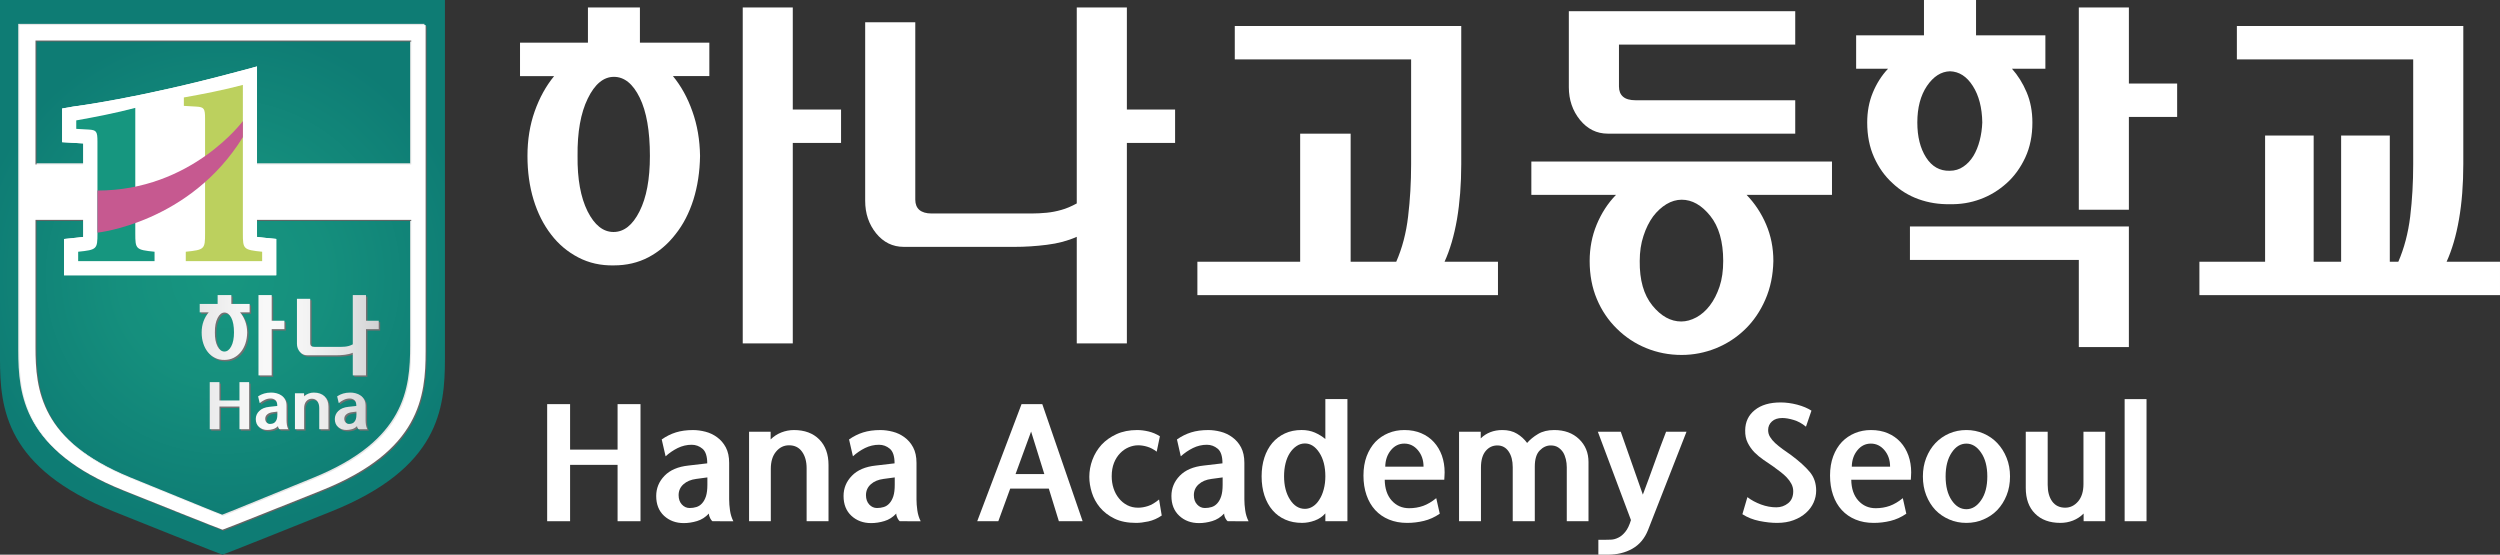 <?xml version="1.0" encoding="utf-8"?>
<!-- Generator: Adobe Illustrator 28.0.0, SVG Export Plug-In . SVG Version: 6.00 Build 0)  -->
<svg version="1.1" id="레이어_1" xmlns="http://www.w3.org/2000/svg" xmlns:xlink="http://www.w3.org/1999/xlink" x="0px"
	 y="0px" viewBox="0 0 1920.36 426.08" style="enable-background:new 0 0 1920.36 426.08;" xml:space="preserve">
<rect x="0" y="0" width="1920.36" height="426.08" fill="#333333" stroke="none"/>
<style type="text/css">
	.st0{clip-path:url(#SVGID_00000159455122920961648650000012107199743390918578_);}
	.st1{clip-path:url(#SVGID_00000063604351923802509680000004405333892364806280_);}
	
		.st2{clip-path:url(#SVGID_00000113336979721644857880000016850863521762009760_);fill:url(#SVGID_00000098914715611783645960000010107363057637619364_);}
	.st3{clip-path:url(#SVGID_00000115498216458333415370000001779171247334508980_);fill:#E6E6E6;}
	.st4{clip-path:url(#SVGID_00000115498216458333415370000001779171247334508980_);fill:#656363;}
	.st5{clip-path:url(#SVGID_00000115498216458333415370000001779171247334508980_);fill:#FFFFFF;}
	.st6{clip-path:url(#SVGID_00000115498216458333415370000001779171247334508980_);}
	.st7{clip-path:url(#SVGID_00000153706894904163204360000001609163632168529326_);fill:#FFFFFF;}
	.st8{clip-path:url(#SVGID_00000178884758324561196140000014646776678387892904_);fill:#FFFFFF;}
	.st9{clip-path:url(#SVGID_00000180345098417003676860000012436559171539317932_);fill:#FFFFFF;}
	.st10{clip-path:url(#SVGID_00000018202527253422229850000014524926435308809371_);fill:#16967F;}
	.st11{clip-path:url(#SVGID_00000015339781239920581190000001610166323729792928_);fill:#BCD05E;}
	.st12{clip-path:url(#SVGID_00000029041874044265287790000004554320577866617772_);fill:#C65990;}
	.st13{clip-path:url(#SVGID_00000119836145745844171440000007405346893794296750_);fill:#717071;}
	
		.st14{clip-path:url(#SVGID_00000018935694981825586080000014022565101292741546_);fill:url(#SVGID_00000006678230967140313360000006095716692275894659_);}
	
		.st15{clip-path:url(#SVGID_00000055686974805590828060000013677054045518099385_);fill:url(#SVGID_00000121251062961762066960000011593019534362917512_);}
	
		.st16{clip-path:url(#SVGID_00000174604088687033432120000008625234687212600704_);fill:url(#SVGID_00000092422490774544467070000005297380187854171018_);}
	
		.st17{clip-path:url(#SVGID_00000112623448487161827580000012033037609554735027_);fill:url(#SVGID_00000171686874626640933160000014629511850933773204_);}
	
		.st18{clip-path:url(#SVGID_00000088118872757846044510000011498503486787716538_);fill:url(#SVGID_00000098218149920829017960000009026124663732286081_);}
	
		.st19{clip-path:url(#SVGID_00000054247208066716840630000004614348585376959412_);fill:url(#SVGID_00000070093884344745985960000014222719365477467540_);}
	.st20{clip-path:url(#SVGID_00000170275876226867084530000004262385835528861355_);}
	.st21{clip-path:url(#SVGID_00000035510018732824277140000016636296088927421374_);fill:#4D4948;}
</style>
<g>
	<g id="아트웍_3_1_">
		<g>
			<defs>
				<rect id="SVGID_1_" x="0" y="0" width="341.77" height="426.08"/>
			</defs>
			<clipPath id="SVGID_00000168115086792922983820000007843009874676553123_">
				<use xlink:href="#SVGID_1_"  style="overflow:visible;"/>
			</clipPath>
			<g style="clip-path:url(#SVGID_00000168115086792922983820000007843009874676553123_);">
				<defs>
					<rect id="SVGID_00000042007967205305064430000003915550194934248064_" x="0" y="0" width="341.77" height="426.08"/>
				</defs>
				<clipPath id="SVGID_00000088838353258390635140000007833220764691673767_">
					<use xlink:href="#SVGID_00000042007967205305064430000003915550194934248064_"  style="overflow:visible;"/>
				</clipPath>
				<g style="clip-path:url(#SVGID_00000088838353258390635140000007833220764691673767_);">
					<defs>
						<path id="SVGID_00000005231879219392167040000006444840915737382060_" d="M0,0v275.76c0,38.23,4.51,83.93,87.3,117.12
							c82.78,33.2,83.6,33.2,83.6,33.2s0.8,0,83.58-33.2c82.8-33.19,87.29-78.89,87.29-117.12V0H0z"/>
					</defs>
					<clipPath id="SVGID_00000018209665781789026530000015303746236698999692_">
						<use xlink:href="#SVGID_00000005231879219392167040000006444840915737382060_"  style="overflow:visible;"/>
					</clipPath>
					
						<radialGradient id="SVGID_00000152951090758252270230000007683353385870826382_" cx="529.493" cy="-670.67" r="1.587" gradientTransform="matrix(121.7 0 0 -121.727 -64268.465 -81425.633)" gradientUnits="userSpaceOnUse">
						<stop  offset="0" style="stop-color:#179680"/>
						<stop  offset="0.411" style="stop-color:#158F7D"/>
						<stop  offset="1" style="stop-color:#0E7C74"/>
					</radialGradient>
					
						<rect x="0" y="0" style="clip-path:url(#SVGID_00000018209665781789026530000015303746236698999692_);fill:url(#SVGID_00000152951090758252270230000007683353385870826382_);" width="341.77" height="426.08"/>
				</g>
				<g style="clip-path:url(#SVGID_00000088838353258390635140000007833220764691673767_);">
					<defs>
						<rect id="SVGID_00000019643136748832055700000012506522192209733790_" x="0" y="0" width="341.77" height="426.08"/>
					</defs>
					<clipPath id="SVGID_00000116931423253566882720000015342675690552038310_">
						<use xlink:href="#SVGID_00000019643136748832055700000012506522192209733790_"  style="overflow:visible;"/>
					</clipPath>
					<path style="clip-path:url(#SVGID_00000116931423253566882720000015342675690552038310_);fill:#E6E6E6;" d="M14,18.35v250.41
						c0,34.88,4.11,76.67,79.71,106.94c75.58,30.32,76.32,30.32,76.32,30.32s0.72,0,76.35-30.32
						c75.57-30.27,79.66-72.05,79.66-106.94V18.35H14z M241.28,366.69c-69.93,28.66-70.6,28.66-70.6,28.66s-0.67,0-70.58-28.66
						c-69.94-28.64-73.73-68.08-73.73-101.05v-97.67h82.38v-42.55H26.37V30.26h288.67v95.17H161.27v42.55h153.77v97.67
						C315.04,298.61,311.22,338.05,241.28,366.69"/>
					<path style="clip-path:url(#SVGID_00000116931423253566882720000015342675690552038310_);fill:#656363;" d="M15.71,20.06V270.5
						c0,34.85,4.11,76.63,79.71,106.91c75.58,30.32,76.32,30.32,76.32,30.32s0.75,0,76.34-30.32
						c75.6-30.27,79.68-72.06,79.68-106.91V20.06H15.71z M243.01,368.42c-69.93,28.64-70.61,28.64-70.61,28.64s-0.69,0-70.58-28.64
						c-69.93-28.66-73.73-68.1-73.73-101.05v-97.67h82.37v-42.57H28.09V31.97h288.67v95.17H162.99v42.57h153.76v97.67
						C316.75,300.32,312.95,339.77,243.01,368.42"/>
					<path style="clip-path:url(#SVGID_00000116931423253566882720000015342675690552038310_);fill:#FFFFFF;" d="M14.9,19.23v250.42
						c0,34.87,4.09,76.63,79.69,106.94c75.58,30.3,76.32,30.3,76.32,30.3s0.75,0,76.34-30.3c75.6-30.31,79.69-72.07,79.69-106.94
						V19.23H14.9z M242.18,367.59c-69.91,28.64-70.6,28.64-70.6,28.64s-0.69,0-70.61-28.64c-69.91-28.62-73.71-68.1-73.71-101.06
						v-97.65h82.38v-42.57H27.26V31.14h288.65v95.17H162.15v42.57h153.75v97.65C315.91,299.49,312.1,338.97,242.18,367.59"/>
					<path style="clip-path:url(#SVGID_00000116931423253566882720000015342675690552038310_);fill:#FFFFFF;" d="M202.47,182.58
						c-1.26-0.13-3.3-0.35-5.03-0.58c-0.02-0.98-0.02-1.98-0.02-2.71V51.05l-13.7,3.68C104.94,75.96,56.67,81.79,56.67,81.79
						l-8.96,1.57v25.85c0,0,13.45,0.77,16.26,0.95v69.14c0,0.72,0,1.73-0.02,2.71c-1.73,0.22-3.76,0.45-5.03,0.58l-9.75,0.99v27.87
						h163.03v-27.87L202.47,182.58z"/>
					<g style="clip-path:url(#SVGID_00000116931423253566882720000015342675690552038310_);">
						<g>
							<defs>
								<rect id="SVGID_00000049182990102385923060000014908195914017526435_" x="58.57" y="82.86" width="60.14" height="117.73"/>
							</defs>
							<clipPath id="SVGID_00000147196720306860174080000003312328675249515666_">
								<use xlink:href="#SVGID_00000049182990102385923060000014908195914017526435_"  style="overflow:visible;"/>
							</clipPath>
							<path style="clip-path:url(#SVGID_00000147196720306860174080000003312328675249515666_);fill:#FFFFFF;" d="M58.57,92.48
								c13.69-2.42,30.91-5.75,45.35-9.62v96.44c0,12.04,0.35,12.6,14.8,14.07v7.22H60.04v-7.22c14.44-1.47,14.81-2.03,14.81-14.07
								v-70.53c0-7.76-0.74-8.89-6.67-9.25l-9.61-0.54V92.48z"/>
						</g>
					</g>
					<g style="clip-path:url(#SVGID_00000116931423253566882720000015342675690552038310_);">
						<g>
							<defs>
								
									<rect id="SVGID_00000026150960771804090010000004663895663118085527_" x="141.22" y="65.22" width="60.14" height="135.37"/>
							</defs>
							<clipPath id="SVGID_00000170974573602610491180000017314830987182141064_">
								<use xlink:href="#SVGID_00000026150960771804090010000004663895663118085527_"  style="overflow:visible;"/>
							</clipPath>
							<path style="clip-path:url(#SVGID_00000170974573602610491180000017314830987182141064_);fill:#FFFFFF;" d="M141.22,74.86
								c13.69-2.42,30.91-5.75,45.34-9.64V179.3c0,12.04,0.37,12.6,14.81,14.07v7.22h-58.67v-7.22
								c14.45-1.47,14.82-2.03,14.82-14.07V91.14c0-7.76-0.74-8.89-6.67-9.25l-9.62-0.56V74.86z"/>
						</g>
					</g>
					<g style="clip-path:url(#SVGID_00000116931423253566882720000015342675690552038310_);">
						<g>
							<defs>
								<rect id="SVGID_00000097502851434143026880000010648514792375583898_" x="74.85" y="93.01" width="111.71" height="85.69"/>
							</defs>
							<clipPath id="SVGID_00000145047658174956028950000016168640876638045067_">
								<use xlink:href="#SVGID_00000097502851434143026880000010648514792375583898_"  style="overflow:visible;"/>
							</clipPath>
							<path style="clip-path:url(#SVGID_00000145047658174956028950000016168640876638045067_);fill:#FFFFFF;" d="M186.56,93.01
								c0,0-39.45,53.36-111.71,53.36v32.34c0,0,70.93-7.4,111.71-73.35V93.01z"/>
						</g>
					</g>
					<path style="clip-path:url(#SVGID_00000116931423253566882720000015342675690552038310_);fill:#FFFFFF;" d="M202.47,182.58
						c-1.26-0.13-3.3-0.35-5.03-0.58c-0.02-0.98-0.02-1.98-0.02-2.71V51.05l-13.7,3.68C104.94,75.96,56.67,81.79,56.67,81.79
						l-8.96,1.57v25.85c0,0,13.45,0.77,16.26,0.95v69.14c0,0.72,0,1.73-0.02,2.71c-1.73,0.22-3.76,0.45-5.03,0.58l-9.75,0.99v27.87
						h163.03v-27.87L202.47,182.58z"/>
					<g style="clip-path:url(#SVGID_00000116931423253566882720000015342675690552038310_);">
						<g>
							<defs>
								<rect id="SVGID_00000158011577053755017290000006128948475058406826_" x="58.57" y="82.86" width="60.14" height="117.73"/>
							</defs>
							<clipPath id="SVGID_00000152227968305620414590000015626154596388845701_">
								<use xlink:href="#SVGID_00000158011577053755017290000006128948475058406826_"  style="overflow:visible;"/>
							</clipPath>
							<path style="clip-path:url(#SVGID_00000152227968305620414590000015626154596388845701_);fill:#16967F;" d="M58.57,92.48
								c13.69-2.42,30.91-5.75,45.35-9.62v96.44c0,12.04,0.35,12.6,14.8,14.07v7.22H60.04v-7.22c14.44-1.47,14.81-2.03,14.81-14.07
								v-70.53c0-7.76-0.74-8.89-6.67-9.25l-9.61-0.54V92.48z"/>
						</g>
					</g>
					<g style="clip-path:url(#SVGID_00000116931423253566882720000015342675690552038310_);">
						<g>
							<defs>
								
									<rect id="SVGID_00000007394758721126405560000008795109714197091204_" x="141.22" y="65.22" width="60.14" height="135.37"/>
							</defs>
							<clipPath id="SVGID_00000173883787996786894450000012005427079923850636_">
								<use xlink:href="#SVGID_00000007394758721126405560000008795109714197091204_"  style="overflow:visible;"/>
							</clipPath>
							<path style="clip-path:url(#SVGID_00000173883787996786894450000012005427079923850636_);fill:#BCD05E;" d="M141.22,74.86
								c13.69-2.42,30.91-5.75,45.34-9.64V179.3c0,12.04,0.37,12.6,14.81,14.07v7.22h-58.67v-7.22
								c14.45-1.47,14.82-2.03,14.82-14.07V91.14c0-7.76-0.74-8.89-6.67-9.25l-9.62-0.56V74.86z"/>
						</g>
					</g>
					<g style="clip-path:url(#SVGID_00000116931423253566882720000015342675690552038310_);">
						<g>
							<defs>
								<rect id="SVGID_00000013154519838297530730000016665056074494843555_" x="74.85" y="93.01" width="111.71" height="85.69"/>
							</defs>
							<clipPath id="SVGID_00000040546080590149931790000003372434585535835574_">
								<use xlink:href="#SVGID_00000013154519838297530730000016665056074494843555_"  style="overflow:visible;"/>
							</clipPath>
							<path style="clip-path:url(#SVGID_00000040546080590149931790000003372434585535835574_);fill:#C65990;" d="M186.56,93.01
								c0,0-39.45,53.36-111.71,53.36v32.34c0,0,70.93-7.4,111.71-73.35V93.01z"/>
						</g>
					</g>
					<g style="clip-path:url(#SVGID_00000116931423253566882720000015342675690552038310_);">
						<g>
							<defs>
								
									<rect id="SVGID_00000047743579668327980270000001973046095383185026_" x="154.52" y="227.79" width="137.51" height="103.61"/>
							</defs>
							<clipPath id="SVGID_00000013891368775888405600000000197691185275279029_">
								<use xlink:href="#SVGID_00000047743579668327980270000001973046095383185026_"  style="overflow:visible;"/>
							</clipPath>
							<path style="clip-path:url(#SVGID_00000013891368775888405600000000197691185275279029_);fill:#717071;" d="M168.3,234.59
								v-6.8h10.53v6.8h14.06v6.47h-7.37c1.65,1.91,2.98,4.18,3.94,6.8c0.98,2.61,1.49,5.49,1.55,8.6c-0.07,3.06-0.5,5.88-1.35,8.45
								c-0.86,2.59-2.07,4.8-3.62,6.67c-1.56,1.91-3.4,3.4-5.48,4.43c-2.12,1.06-4.46,1.59-7.01,1.59
								c-2.66,0.05-5.06-0.46-7.23-1.55c-2.15-1.07-3.98-2.53-5.48-4.4c-1.55-1.91-2.74-4.15-3.57-6.74
								c-0.83-2.58-1.24-5.39-1.24-8.45c0-3.11,0.49-5.99,1.46-8.6c0.98-2.62,2.29-4.9,3.94-6.8h-6.91v-6.47H168.3z M173.55,241.19
								c-2.11,0-3.87,1.41-5.3,4.19c-1.43,2.8-2.12,6.48-2.07,11.08c-0.05,4.43,0.63,8,2.04,10.68c1.39,2.68,3.14,4.02,5.25,4.02
								c2.12,0,3.87-1.33,5.28-3.99c1.4-2.64,2.12-6.23,2.12-10.71c0-4.84-0.7-8.58-2.09-11.26
								C177.4,242.53,175.65,241.19,173.55,241.19 M209.82,253.95v35.55h-10.15v-61.71h10.15v19.71h9.77v6.45H209.82z"/>
							<path style="clip-path:url(#SVGID_00000013891368775888405600000000197691185275279029_);fill:#717071;" d="M242.69,267.57
								h17.07h3.19c1.02,0,2.03-0.05,3.04-0.14c1.02-0.1,1.99-0.29,2.99-0.53c0.96-0.27,2-0.69,3.11-1.26v-37.84h10.16v19.71h9.78
								v6.45h-9.78v35.55H272.1v-17.43c-1.8,0.79-3.82,1.3-6.07,1.55c-2.22,0.27-4.39,0.4-6.51,0.4h-22.49
								c-2.26,0-4.11-0.88-5.59-2.63c-1.49-1.74-2.23-3.83-2.23-6.26v-34.47h10.17v34.24c0,0.86,0.27,1.52,0.82,1.98
								C240.75,267.34,241.59,267.57,242.69,267.57"/>
							<polygon style="clip-path:url(#SVGID_00000013891368775888405600000000197691185275279029_);fill:#717071;" points="
								192.49,294.67 192.49,330.82 185.06,330.82 185.06,313.42 169.66,313.42 169.66,330.82 162.23,330.82 162.23,294.67 
								169.66,294.67 169.66,308.71 185.06,308.71 185.06,294.67 							"/>
							<path style="clip-path:url(#SVGID_00000013891368775888405600000000197691185275279029_);fill:#717071;" d="M215.81,330.82
								c-0.22-0.13-0.46-0.45-0.74-0.93c-0.27-0.48-0.42-0.96-0.42-1.46c-1.11,1.15-2.39,1.92-3.85,2.34
								c-1.44,0.42-2.87,0.62-4.28,0.62c-2.56,0-4.7-0.75-6.4-2.24c-1.7-1.5-2.53-3.55-2.53-6.13c0-2.37,0.88-4.45,2.66-6.23
								c1.79-1.78,4.39-2.83,7.79-3.17l6.08-0.67c0-2.21-0.53-3.71-1.55-4.53c-1.02-0.8-2.19-1.2-3.49-1.2
								c-1.59,0-3.1,0.34-4.52,1.01c-1.42,0.66-2.73,1.52-3.95,2.54l-1.25-5.22c1.46-0.96,2.98-1.68,4.6-2.16
								c1.6-0.48,3.44-0.72,5.55-0.72c1.3,0,2.66,0.18,4.03,0.51c1.39,0.35,2.65,0.91,3.77,1.71c1.15,0.78,2.1,1.83,2.82,3.12
								c0.72,1.28,1.09,2.88,1.09,4.77v11.25c0,1.07,0.08,2.21,0.27,3.43c0.18,1.2,0.53,2.32,1.07,3.35H215.81z M214.18,317.27
								l-3.64,0.48c-1.7,0.21-3.07,0.75-4.12,1.65c-1.04,0.89-1.57,2.02-1.57,3.36c0,1.2,0.35,2.16,1.06,2.88
								c0.71,0.74,1.55,1.09,2.53,1.09c0.76,0,1.5-0.1,2.19-0.3c0.7-0.21,1.31-0.59,1.82-1.14c0.54-0.54,0.96-1.26,1.26-2.19
								c0.3-0.91,0.47-2.1,0.47-3.54V317.27z"/>
							<path style="clip-path:url(#SVGID_00000013891368775888405600000000197691185275279029_);fill:#717071;" d="M234.68,303.19
								v2.37c0.96-0.93,2.11-1.65,3.43-2.13c1.33-0.51,2.69-0.75,4.1-0.75c3.47,0,6.2,0.96,8.21,2.88c2,1.94,2.99,4.58,2.99,7.91
								v17.35h-7.1v-16.36c0-2.11-0.48-3.81-1.47-5.12c-1.01-1.31-2.39-1.95-4.2-1.95c-1.66,0-3.07,0.64-4.22,1.92
								c-1.12,1.3-1.7,3.07-1.7,5.35v16.17h-7.05v-27.63H234.68z"/>
							<path style="clip-path:url(#SVGID_00000013891368775888405600000000197691185275279029_);fill:#717071;" d="M276.53,330.82
								c-0.22-0.13-0.46-0.45-0.74-0.93c-0.27-0.48-0.4-0.96-0.4-1.46c-1.12,1.15-2.42,1.92-3.85,2.34
								c-1.46,0.42-2.88,0.62-4.27,0.62c-2.58,0-4.71-0.75-6.41-2.24c-1.7-1.5-2.54-3.55-2.54-6.13c0-2.37,0.88-4.45,2.68-6.23
								c1.78-1.78,4.37-2.83,7.77-3.17l6.08-0.67c0-2.21-0.51-3.71-1.55-4.53c-1.02-0.8-2.2-1.2-3.5-1.2
								c-1.58,0-3.09,0.34-4.52,1.01c-1.42,0.66-2.74,1.52-3.94,2.54l-1.24-5.22c1.45-0.96,2.99-1.68,4.59-2.16
								c1.61-0.48,3.47-0.72,5.55-0.72c1.31,0,2.67,0.18,4.04,0.51c1.39,0.35,2.64,0.91,3.79,1.71c1.15,0.78,2.08,1.83,2.8,3.12
								c0.72,1.28,1.09,2.88,1.09,4.77v11.25c0,1.07,0.08,2.21,0.27,3.43c0.18,1.2,0.54,2.32,1.07,3.35H276.53z M274.9,317.27
								l-3.64,0.48c-1.7,0.21-3.06,0.75-4.1,1.65c-1.06,0.89-1.58,2.02-1.58,3.36c0,1.2,0.34,2.16,1.07,2.88
								c0.69,0.74,1.54,1.09,2.51,1.09c0.75,0,1.49-0.1,2.19-0.3c0.71-0.21,1.3-0.59,1.82-1.14c0.53-0.54,0.96-1.26,1.27-2.19
								c0.32-0.91,0.46-2.1,0.46-3.54V317.27z"/>
						</g>
					</g>
				</g>
				<g style="clip-path:url(#SVGID_00000088838353258390635140000007833220764691673767_);">
					<defs>
						<path id="SVGID_00000109019358158542267960000009490956853146951830_" d="M167.09,266.02c-1.41-2.68-2.08-6.24-2.03-10.68
							c-0.05-4.58,0.64-8.28,2.08-11.06c1.43-2.8,3.19-4.21,5.29-4.21c2.12,0,3.85,1.35,5.24,4.02c1.36,2.67,2.07,6.44,2.07,11.25
							c0,4.5-0.71,8.07-2.12,10.71c-1.39,2.66-3.15,3.99-5.26,3.99C170.25,270.03,168.49,268.69,167.09,266.02 M167.17,226.66v6.82
							H153.4v6.45h6.92c-1.66,1.91-2.98,4.18-3.96,6.8c-0.96,2.61-1.46,5.49-1.46,8.6c0,3.06,0.4,5.88,1.25,8.47
							c0.83,2.58,2.01,4.82,3.56,6.72c1.51,1.87,3.34,3.33,5.5,4.4c2.15,1.09,4.56,1.6,7.21,1.55c2.57,0,4.89-0.53,7-1.59
							c2.11-1.04,3.93-2.53,5.5-4.43c1.56-1.87,2.75-4.08,3.61-6.66c0.85-2.59,1.3-5.41,1.35-8.47c-0.05-3.1-0.56-5.99-1.54-8.6
							c-0.98-2.63-2.29-4.9-3.95-6.8h7.37v-6.45H177.7v-6.82H167.17z M198.55,226.66v61.71h10.15v-35.56h9.77v-6.45h-9.77v-19.71
							H198.55z"/>
					</defs>
					<clipPath id="SVGID_00000110453283103157348480000011445049882670935188_">
						<use xlink:href="#SVGID_00000109019358158542267960000009490956853146951830_"  style="overflow:visible;"/>
					</clipPath>
					
						<linearGradient id="SVGID_00000036967665495510131540000017788903946716175253_" gradientUnits="userSpaceOnUse" x1="529.501" y1="-670.376" x2="531.087" y2="-670.376" gradientTransform="matrix(128.256 0 0 -128.256 -67806.281 -85722.055)">
						<stop  offset="0" style="stop-color:#C5C5C6"/>
						<stop  offset="0.061" style="stop-color:#D0D0D0"/>
						<stop  offset="0.224" style="stop-color:#E6E6E7"/>
						<stop  offset="0.377" style="stop-color:#F4F4F4"/>
						<stop  offset="0.511" style="stop-color:#F9F9F9"/>
						<stop  offset="0.634" style="stop-color:#F3F3F3"/>
						<stop  offset="0.801" style="stop-color:#E2E2E3"/>
						<stop  offset="0.991" style="stop-color:#C5C6C7"/>
						<stop  offset="1" style="stop-color:#C4C5C6"/>
					</linearGradient>
					
						<rect x="153.4" y="226.66" style="clip-path:url(#SVGID_00000110453283103157348480000011445049882670935188_);fill:url(#SVGID_00000036967665495510131540000017788903946716175253_);" width="65.07" height="61.71"/>
				</g>
				<g style="clip-path:url(#SVGID_00000088838353258390635140000007833220764691673767_);">
					<defs>
						<path id="SVGID_00000032606402204246428570000001663771594286577572_" d="M270.99,226.66v37.85
							c-1.11,0.56-2.15,0.99-3.12,1.26c-0.99,0.26-1.98,0.43-2.99,0.53c-0.99,0.11-2,0.14-3.02,0.14h-3.21h-17.07
							c-1.12,0-1.94-0.22-2.48-0.67c-0.56-0.46-0.82-1.12-0.82-1.97v-34.26h-10.18v34.47c0,2.43,0.75,4.52,2.22,6.26
							c1.48,1.74,3.35,2.63,5.59,2.63h22.51c2.1,0,4.26-0.13,6.49-0.4c2.25-0.26,4.27-0.77,6.08-1.54v17.42h10.15v-35.56h9.78v-6.45
							h-9.78v-19.71H270.99z"/>
					</defs>
					<clipPath id="SVGID_00000014621699805710655840000018274491202615948710_">
						<use xlink:href="#SVGID_00000032606402204246428570000001663771594286577572_"  style="overflow:visible;"/>
					</clipPath>
					
						<linearGradient id="SVGID_00000030462404223757757920000014230457772588644237_" gradientUnits="userSpaceOnUse" x1="529.501" y1="-670.375" x2="531.088" y2="-670.375" gradientTransform="matrix(128.28 0 0 -128.28 -67819.016 -85737.852)">
						<stop  offset="0" style="stop-color:#C5C5C6"/>
						<stop  offset="0.061" style="stop-color:#D0D0D0"/>
						<stop  offset="0.224" style="stop-color:#E6E6E7"/>
						<stop  offset="0.377" style="stop-color:#F4F4F4"/>
						<stop  offset="0.511" style="stop-color:#F9F9F9"/>
						<stop  offset="0.634" style="stop-color:#F3F3F3"/>
						<stop  offset="0.801" style="stop-color:#E2E2E3"/>
						<stop  offset="0.991" style="stop-color:#C5C6C7"/>
						<stop  offset="1" style="stop-color:#C4C5C6"/>
					</linearGradient>
					
						<rect x="228.09" y="226.66" style="clip-path:url(#SVGID_00000014621699805710655840000018274491202615948710_);fill:url(#SVGID_00000030462404223757757920000014230457772588644237_);" width="62.83" height="61.71"/>
				</g>
				<g style="clip-path:url(#SVGID_00000088838353258390635140000007833220764691673767_);">
					<defs>
						<polygon id="SVGID_00000040559267964461838500000008569494804722487211_" points="183.94,293.55 183.94,307.6 168.56,307.6 
							168.56,293.55 161.11,293.55 161.11,329.7 168.56,329.7 168.56,312.3 183.94,312.3 183.94,329.7 191.38,329.7 191.38,293.55 
													"/>
					</defs>
					<clipPath id="SVGID_00000174580602584129189810000005919201979014152858_">
						<use xlink:href="#SVGID_00000040559267964461838500000008569494804722487211_"  style="overflow:visible;"/>
					</clipPath>
					
						<linearGradient id="SVGID_00000004531979418508608870000003649319249289373057_" gradientUnits="userSpaceOnUse" x1="529.504" y1="-670.526" x2="531.09" y2="-670.526" gradientTransform="matrix(128.353 0 0 -128.353 -67858.18 -85752.367)">
						<stop  offset="0" style="stop-color:#C5C5C6"/>
						<stop  offset="0.061" style="stop-color:#D0D0D0"/>
						<stop  offset="0.224" style="stop-color:#E6E6E7"/>
						<stop  offset="0.377" style="stop-color:#F4F4F4"/>
						<stop  offset="0.511" style="stop-color:#F9F9F9"/>
						<stop  offset="0.634" style="stop-color:#F3F3F3"/>
						<stop  offset="0.801" style="stop-color:#E2E2E3"/>
						<stop  offset="0.991" style="stop-color:#C5C6C7"/>
						<stop  offset="1" style="stop-color:#C4C5C6"/>
					</linearGradient>
					
						<rect x="161.11" y="293.55" style="clip-path:url(#SVGID_00000174580602584129189810000005919201979014152858_);fill:url(#SVGID_00000004531979418508608870000003649319249289373057_);" width="30.27" height="36.15"/>
				</g>
				<g style="clip-path:url(#SVGID_00000088838353258390635140000007833220764691673767_);">
					<defs>
						<path id="SVGID_00000116931884864235774450000011112745833047424692_" d="M204.8,324.53c-0.72-0.72-1.06-1.68-1.06-2.88
							c0-1.35,0.53-2.47,1.57-3.36c1.04-0.9,2.42-1.44,4.11-1.65l3.63-0.46v2.27c0,1.46-0.14,2.62-0.45,3.54
							c-0.32,0.91-0.73,1.63-1.28,2.2c-0.51,0.56-1.1,0.93-1.81,1.13c-0.71,0.21-1.45,0.32-2.2,0.32
							C206.33,325.63,205.49,325.25,204.8,324.53 M202.85,302.29c-1.63,0.47-3.15,1.19-4.59,2.15l1.23,5.23
							c1.22-1.04,2.51-1.89,3.95-2.56c1.42-0.67,2.93-1.01,4.53-1.01c1.3,0,2.47,0.4,3.48,1.2c1.04,0.82,1.55,2.32,1.55,4.53
							l-6.08,0.67c-3.4,0.34-5.98,1.41-7.77,3.19c-1.81,1.76-2.68,3.84-2.68,6.21c0,2.58,0.84,4.64,2.54,6.13
							c1.7,1.49,3.83,2.24,6.39,2.24c1.41,0,2.85-0.21,4.3-0.63c1.44-0.4,2.72-1.19,3.84-2.32c0,0.48,0.13,0.96,0.42,1.44
							c0.26,0.48,0.51,0.8,0.73,0.93h6.78c-0.56-1.02-0.91-2.15-1.09-3.35c-0.17-1.22-0.27-2.35-0.27-3.43v-11.25
							c0-1.89-0.36-3.49-1.1-4.77c-0.72-1.3-1.65-2.34-2.8-3.12c-1.14-0.8-2.39-1.36-3.79-1.7c-1.38-0.35-2.72-0.53-4.04-0.53
							C206.3,301.55,204.45,301.79,202.85,302.29"/>
					</defs>
					<clipPath id="SVGID_00000032637501574707259630000001526642903770754239_">
						<use xlink:href="#SVGID_00000116931884864235774450000011112745833047424692_"  style="overflow:visible;"/>
					</clipPath>
					
						<linearGradient id="SVGID_00000099641971925518265890000017944529834746751923_" gradientUnits="userSpaceOnUse" x1="529.502" y1="-670.541" x2="531.089" y2="-670.541" gradientTransform="matrix(128.308 0 0 -128.308 -67834.211 -85719.914)">
						<stop  offset="0" style="stop-color:#C5C5C6"/>
						<stop  offset="0.061" style="stop-color:#D0D0D0"/>
						<stop  offset="0.224" style="stop-color:#E6E6E7"/>
						<stop  offset="0.377" style="stop-color:#F4F4F4"/>
						<stop  offset="0.511" style="stop-color:#F9F9F9"/>
						<stop  offset="0.634" style="stop-color:#F3F3F3"/>
						<stop  offset="0.801" style="stop-color:#E2E2E3"/>
						<stop  offset="0.991" style="stop-color:#C5C6C7"/>
						<stop  offset="1" style="stop-color:#C4C5C6"/>
					</linearGradient>
					
						<rect x="196.47" y="301.55" style="clip-path:url(#SVGID_00000032637501574707259630000001526642903770754239_);fill:url(#SVGID_00000099641971925518265890000017944529834746751923_);" width="25" height="28.72"/>
				</g>
				<g style="clip-path:url(#SVGID_00000088838353258390635140000007833220764691673767_);">
					<defs>
						<path id="SVGID_00000029745249758126939410000007152280626256968845_" d="M237,302.31c-1.33,0.5-2.47,1.22-3.44,2.13v-2.35h-7
							v27.61h7.05v-16.15c0-2.27,0.58-4.06,1.7-5.36c1.15-1.28,2.55-1.92,4.22-1.92c1.81,0,3.2,0.66,4.2,1.95
							c0.99,1.31,1.49,3.01,1.49,5.12v16.36h7.1v-17.35c0-3.35-1.01-5.97-3.01-7.91c-2.01-1.92-4.75-2.88-8.21-2.88
							C239.68,301.55,238.32,301.79,237,302.31"/>
					</defs>
					<clipPath id="SVGID_00000168798188619174683090000012391605639419281819_">
						<use xlink:href="#SVGID_00000029745249758126939410000007152280626256968845_"  style="overflow:visible;"/>
					</clipPath>
					
						<linearGradient id="SVGID_00000160186718917695163410000011209412601890684595_" gradientUnits="userSpaceOnUse" x1="529.501" y1="-670.543" x2="531.088" y2="-670.543" gradientTransform="matrix(128.272 0 0 -128.272 -67814.836 -85696.047)">
						<stop  offset="0" style="stop-color:#C5C5C6"/>
						<stop  offset="0.061" style="stop-color:#D0D0D0"/>
						<stop  offset="0.224" style="stop-color:#E6E6E7"/>
						<stop  offset="0.377" style="stop-color:#F4F4F4"/>
						<stop  offset="0.511" style="stop-color:#F9F9F9"/>
						<stop  offset="0.634" style="stop-color:#F3F3F3"/>
						<stop  offset="0.801" style="stop-color:#E2E2E3"/>
						<stop  offset="0.991" style="stop-color:#C5C6C7"/>
						<stop  offset="1" style="stop-color:#C4C5C6"/>
					</linearGradient>
					
						<rect x="226.55" y="301.55" style="clip-path:url(#SVGID_00000168798188619174683090000012391605639419281819_);fill:url(#SVGID_00000160186718917695163410000011209412601890684595_);" width="25.76" height="28.14"/>
				</g>
				<g style="clip-path:url(#SVGID_00000088838353258390635140000007833220764691673767_);">
					<defs>
						<path id="SVGID_00000138544210681540658840000008174525484268391836_" d="M265.52,324.53c-0.7-0.72-1.07-1.68-1.07-2.88
							c0-1.35,0.53-2.47,1.59-3.36c1.05-0.9,2.42-1.44,4.12-1.65l3.64-0.46v2.27c0,1.46-0.16,2.62-0.46,3.54
							c-0.3,0.91-0.74,1.63-1.28,2.2c-0.5,0.56-1.11,0.93-1.82,1.13c-0.7,0.21-1.44,0.32-2.19,0.32
							C267.06,325.63,266.22,325.25,265.52,324.53 M263.56,302.29c-1.6,0.47-3.14,1.19-4.59,2.15l1.25,5.23
							c1.19-1.04,2.51-1.89,3.93-2.56c1.42-0.67,2.94-1.01,4.52-1.01c1.31,0,2.47,0.4,3.51,1.2c1.02,0.82,1.54,2.32,1.54,4.53
							l-6.08,0.67c-3.39,0.34-5.99,1.41-7.78,3.19c-1.79,1.76-2.67,3.84-2.67,6.21c0,2.58,0.83,4.64,2.53,6.13
							c1.72,1.49,3.83,2.24,6.4,2.24c1.42,0,2.86-0.21,4.3-0.63c1.45-0.4,2.73-1.19,3.85-2.32c0,0.48,0.13,0.96,0.4,1.44
							c0.27,0.48,0.51,0.8,0.74,0.93h6.78c-0.54-1.02-0.91-2.15-1.09-3.35c-0.18-1.22-0.27-2.35-0.27-3.43v-11.25
							c0-1.89-0.35-3.49-1.09-4.77c-0.72-1.3-1.65-2.34-2.81-3.12c-1.12-0.8-2.37-1.36-3.78-1.7c-1.38-0.35-2.73-0.53-4.03-0.53
							C267.03,301.55,265.17,301.79,263.56,302.29"/>
					</defs>
					<clipPath id="SVGID_00000165913482905257864860000005246613596586633617_">
						<use xlink:href="#SVGID_00000138544210681540658840000008174525484268391836_"  style="overflow:visible;"/>
					</clipPath>
					
						<linearGradient id="SVGID_00000130635723517107882780000007918709718052108962_" gradientUnits="userSpaceOnUse" x1="529.501" y1="-670.543" x2="531.088" y2="-670.543" gradientTransform="matrix(128.275 0 0 -128.275 -67816.617 -85698.094)">
						<stop  offset="0" style="stop-color:#C5C5C6"/>
						<stop  offset="0.061" style="stop-color:#D0D0D0"/>
						<stop  offset="0.224" style="stop-color:#E6E6E7"/>
						<stop  offset="0.377" style="stop-color:#F4F4F4"/>
						<stop  offset="0.511" style="stop-color:#F9F9F9"/>
						<stop  offset="0.634" style="stop-color:#F3F3F3"/>
						<stop  offset="0.801" style="stop-color:#E2E2E3"/>
						<stop  offset="0.991" style="stop-color:#C5C6C7"/>
						<stop  offset="1" style="stop-color:#C4C5C6"/>
					</linearGradient>
					
						<rect x="257.2" y="301.55" style="clip-path:url(#SVGID_00000165913482905257864860000005246613596586633617_);fill:url(#SVGID_00000130635723517107882780000007918709718052108962_);" width="24.99" height="28.72"/>
				</g>
			</g>
		</g>
	</g>
	<g id="아트웍_4_1_">
		<g>
			<defs>
				<rect id="SVGID_00000054261058976441016600000015778182464495677074_" x="399.45" y="0" width="1520.91" height="426.08"/>
			</defs>
			<clipPath id="SVGID_00000019659027787412248600000017323829001445505181_">
				<use xlink:href="#SVGID_00000054261058976441016600000015778182464495677074_"  style="overflow:visible;"/>
			</clipPath>
			<g style="clip-path:url(#SVGID_00000019659027787412248600000017323829001445505181_);">
				<defs>
					<rect id="SVGID_00000174590917724933188910000005354134253093774225_" x="399.45" y="0" width="1520.91" height="426.08"/>
				</defs>
				<clipPath id="SVGID_00000140736121660440797030000018257949875594492585_">
					<use xlink:href="#SVGID_00000174590917724933188910000005354134253093774225_"  style="overflow:visible;"/>
				</clipPath>
				<path style="clip-path:url(#SVGID_00000140736121660440797030000018257949875594492585_);fill:#FFFFFF;" d="M451.62,32.8V5.72
					h39.93V32.8h53.33v25.65h-27.96c6.25,7.61,11.26,16.63,14.93,27.12c3.75,10.42,5.7,21.86,5.89,34.21
					c-0.18,12.14-1.9,23.39-5.11,33.63c-3.26,10.24-7.84,19.14-13.76,26.54c-5.84,7.58-12.83,13.48-20.76,17.67
					c-7.98,4.19-16.86,6.24-26.54,6.24c-10.07,0.22-19.2-1.84-27.35-6.11c-8.19-4.25-15.15-10.09-20.83-17.52
					c-5.92-7.64-10.41-16.57-13.54-26.81c-3.12-10.24-4.68-21.49-4.68-33.63c0-12.35,1.84-23.79,5.53-34.21
					c3.71-10.49,8.7-19.51,14.95-27.12h-26.22V32.8H451.62z M471.58,59.03c-7.96,0-14.69,5.56-20.09,16.66
					c-5.44,11.13-8.05,25.83-7.84,44.09c-0.21,17.64,2.37,31.82,7.66,42.49c5.36,10.64,12,15.93,19.96,15.93
					c8,0,14.66-5.26,19.96-15.81c5.35-10.54,7.99-24.76,7.99-42.61c0-19.2-2.61-34.15-7.84-44.79
					C486.18,64.36,479.55,59.03,471.58,59.03 M608.97,109.78v153.99h-38.44V5.72h38.44v78.42h37.08v25.65H608.97z"/>
				<path style="clip-path:url(#SVGID_00000140736121660440797030000018257949875594492585_);fill:#FFFFFF;" d="M715.58,163.99
					h64.75h12.06c3.94,0,7.78-0.22,11.63-0.58c3.78-0.37,7.51-1.1,11.24-2.17c3.7-1.01,7.66-2.69,11.85-4.98V5.72h38.49v78.42h37.04
					v25.65H865.6v153.99h-38.49V181.9c-6.88,3.09-14.53,5.11-22.96,6.14c-8.48,1.07-16.68,1.59-24.67,1.59h-85.23
					c-8.54,0-15.64-3.49-21.28-10.43c-5.6-6.97-8.39-15.22-8.39-24.95V17.12h38.49v136.29c0,3.42,1.07,6.02,3.12,7.83
					C708.32,163.04,711.42,163.99,715.58,163.99"/>
				<path style="clip-path:url(#SVGID_00000140736121660440797030000018257949875594492585_);fill:#FFFFFF;" d="M1072.52,201.04
					c4.56-10.46,7.64-22.04,9.11-34.79c1.53-12.75,2.31-26.05,2.31-39.96V45.61H948.49V19.99h173.96v106.06
					c0,15.59-1.13,29.72-3.27,42.37c-2.2,12.63-5.39,23.48-9.55,32.62h41.03v25.68h-230.9v-25.68h78.95v-98.38h38.78v98.38H1072.52z
					"/>
				<path style="clip-path:url(#SVGID_00000140736121660440797030000018257949875594492585_);fill:#FFFFFF;" d="M1176.3,124.06
					h230.93v25.65h-65.58c6.24,6.45,11.27,14,14.97,22.66c3.72,8.68,5.58,18.04,5.58,28.1c-0.21,10.85-2.26,20.73-6.16,29.65
					c-3.91,8.96-9.07,16.54-15.55,22.81c-6.47,6.27-13.9,11.13-22.35,14.58c-8.46,3.39-17.27,5.14-26.37,5.14
					c-9.71,0-18.82-1.77-27.39-5.32c-8.54-3.48-16.05-8.53-22.5-14.95c-6.43-6.3-11.57-13.85-15.26-22.65
					c-3.73-8.87-5.53-18.59-5.53-29.26c0-9.87,1.78-19.2,5.38-27.92c3.63-8.74,8.54-16.38,14.83-22.84h-65V124.06z M1205.09,8.59
					H1379v25.65h-135.4v32.19c0,3.42,1.04,6.05,3.15,7.86c2.06,1.8,5.28,2.72,9.67,2.72H1379v25.65h-143.98
					c-8.54,0-15.67-3.55-21.37-10.55c-5.68-7.03-8.56-15.41-8.56-25.1V8.59z M1291.78,153.41c-4.01,0-7.92,1.16-11.72,3.42
					c-3.76,2.29-7.21,5.44-10.23,9.41c-3.06,4.19-5.53,9.17-7.4,14.95c-1.93,5.81-2.89,12.23-2.89,19.26
					c-0.18,14.64,3.08,26.05,9.71,34.21c6.65,8.19,14.06,12.29,22.19,12.29c3.84,0,7.69-1.07,11.57-3.15
					c3.9-2.11,7.38-5.17,10.41-9.14c3.04-3.97,5.52-8.84,7.44-14.52c1.9-5.68,2.81-12.26,2.81-19.69c0-14.83-3.33-26.39-9.95-34.64
					C1307.06,157.54,1299.74,153.41,1291.78,153.41"/>
				<path style="clip-path:url(#SVGID_00000140736121660440797030000018257949875594492585_);fill:#FFFFFF;" d="M1477.89,27.12V0
					h39.99v27.12h53.27V52.8h-25.67c4.54,5.11,8.36,11.13,11.27,18.07c2.95,6.94,4.42,14.71,4.42,23.24
					c0,10.09-1.81,19.01-5.43,26.81c-3.61,7.79-8.34,14.37-14.23,19.69c-6.08,5.47-12.85,9.66-20.42,12.41
					c-7.46,2.75-15.21,4.01-23.24,3.82c-8.33,0.18-16.37-1.07-24.06-3.82c-7.69-2.75-14.41-6.94-20.15-12.41
					c-5.87-5.32-10.53-11.9-14.05-19.69c-3.53-7.8-5.31-16.73-5.31-26.81c0-8.38,1.44-16.02,4.3-22.93
					c2.85-6.94,6.73-13.09,11.69-18.38h-24.49V27.12H1477.89z M1635.29,266.62h-38.46v-66.98h-129.72v-25.68h168.18V266.62z
					 M1497.85,54.75c-6.83,0.22-12.67,3.98-17.67,11.28c-4.92,7.31-7.4,16.66-7.4,28.07c0,10.85,2.23,19.78,6.7,26.81
					c4.48,7.03,10.53,10.45,18.13,10.27c3.97,0,7.5-1.07,10.53-3.18c3.06-2.05,5.61-4.8,7.72-8.22c2.08-3.46,3.67-7.4,4.83-11.86
					c1.16-4.47,1.8-9.05,1.99-13.82c-0.18-11.4-2.6-20.76-7.28-28.07C1510.76,58.73,1504.93,54.97,1497.85,54.75 M1635.29,89.82
					v71.29h-38.46V5.72h38.46v58.46h37.07v25.65H1635.29z"/>
				<path style="clip-path:url(#SVGID_00000140736121660440797030000018257949875594492585_);fill:#FFFFFF;" d="M1842.26,201.04
					c4.54-10.46,7.57-22.04,9.13-34.79c1.53-12.75,2.29-26.05,2.29-39.96V45.61h-135.44V19.99h173.93v106.06
					c0,15.59-1.1,29.72-3.3,42.37c-2.18,12.63-5.37,23.48-9.52,32.62h41.01v25.68h-230.9v-25.68h50.46V104.1h37.31v96.95h21.09
					V104.1h37.39v96.95H1842.26z"/>
				<polygon style="clip-path:url(#SVGID_00000140736121660440797030000018257949875594492585_);fill:#FFFFFF;" points="492,310.43
					492,400.37 474.39,400.37 474.39,357.08 437.91,357.08 437.91,400.37 420.3,400.37 420.3,310.43 437.91,310.43 437.91,345.37 
					474.39,345.37 474.39,310.43 				"/>
				<path style="clip-path:url(#SVGID_00000140736121660440797030000018257949875594492585_);fill:#FFFFFF;" d="M547.23,400.37
					c-0.52-0.34-1.07-1.1-1.71-2.29c-0.64-1.19-0.98-2.41-0.98-3.61c-2.68,2.85-5.7,4.77-9.12,5.78c-3.44,1.04-6.81,1.56-10.17,1.56
					c-6.07,0-11.11-1.87-15.17-5.6c-4.01-3.73-6.02-8.81-6.02-15.22c0-5.93,2.11-11.1,6.36-15.5c4.24-4.4,10.38-7.03,18.44-7.89
					l14.4-1.68c0-5.47-1.24-9.23-3.68-11.25c-2.41-2.02-5.2-3.03-8.27-3.03c-3.76,0-7.34,0.86-10.75,2.51
					c-3.36,1.68-6.48,3.79-9.29,6.36l-2.98-12.96c3.44-2.41,7.08-4.22,10.87-5.41c3.84-1.19,8.21-1.8,13.16-1.8
					c3.1,0,6.28,0.43,9.58,1.28c3.31,0.85,6.28,2.29,8.94,4.25c2.72,1.99,4.97,4.55,6.68,7.77c1.71,3.24,2.57,7.18,2.57,11.89v28.04
					c0,2.66,0.22,5.47,0.64,8.47c0.43,3,1.28,5.78,2.57,8.34H547.23z M543.38,366.72l-8.61,1.16c-4.02,0.52-7.29,1.87-9.77,4.1
					c-2.48,2.23-3.73,5.01-3.73,8.38c0,2.99,0.86,5.38,2.51,7.18c1.68,1.8,3.67,2.69,5.96,2.69c1.8,0,3.56-0.25,5.21-0.76
					c1.68-0.52,3.12-1.47,4.31-2.81c1.28-1.38,2.29-3.21,3.03-5.47c0.7-2.26,1.08-5.2,1.08-8.81V366.72z"/>
				<path style="clip-path:url(#SVGID_00000140736121660440797030000018257949875594492585_);fill:#FFFFFF;" d="M591.96,331.62v5.93
					c2.32-2.32,5.04-4.1,8.18-5.35c3.12-1.22,6.36-1.86,9.71-1.86c8.19,0,14.69,2.41,19.46,7.21c4.75,4.8,7.11,11.34,7.11,19.66
					v43.17H619.6v-40.72c0-5.23-1.19-9.48-3.55-12.72c-2.35-3.27-5.66-4.89-9.95-4.89c-3.95,0-7.25,1.59-9.95,4.83
					c-2.72,3.21-4.06,7.64-4.06,13.3v40.2h-16.7v-68.75H591.96z"/>
				<path style="clip-path:url(#SVGID_00000140736121660440797030000018257949875594492585_);fill:#FFFFFF;" d="M691.15,400.37
					c-0.52-0.34-1.07-1.1-1.71-2.29c-0.64-1.19-0.98-2.41-0.98-3.61c-2.68,2.85-5.7,4.77-9.13,5.78c-3.42,1.04-6.8,1.56-10.17,1.56
					c-6.07,0-11.11-1.87-15.15-5.6c-4.02-3.73-6.04-8.81-6.04-15.22c0-5.93,2.11-11.1,6.37-15.5c4.22-4.4,10.37-7.03,18.42-7.89
					l14.4-1.68c0-5.47-1.24-9.23-3.68-11.25c-2.41-2.02-5.2-3.03-8.27-3.03c-3.76,0-7.34,0.86-10.75,2.51
					c-3.36,1.68-6.48,3.79-9.29,6.36l-2.98-12.96c3.44-2.41,7.08-4.22,10.87-5.41c3.84-1.19,8.21-1.8,13.18-1.8
					c3.09,0,6.27,0.43,9.57,1.28c3.31,0.85,6.28,2.29,8.94,4.25c2.72,1.99,4.97,4.55,6.68,7.77c1.71,3.24,2.57,7.18,2.57,11.89
					v28.04c0,2.66,0.22,5.47,0.64,8.47c0.43,3,1.28,5.78,2.57,8.34H691.15z M687.3,366.72l-8.61,1.16c-4.02,0.52-7.29,1.87-9.77,4.1
					c-2.48,2.23-3.73,5.01-3.73,8.38c0,2.99,0.86,5.38,2.51,7.18c1.68,1.8,3.67,2.69,5.96,2.69c1.82,0,3.56-0.25,5.21-0.76
					c1.68-0.52,3.12-1.47,4.31-2.81c1.28-1.38,2.29-3.21,3.03-5.47c0.72-2.26,1.08-5.2,1.08-8.81V366.72z"/>
				<path style="clip-path:url(#SVGID_00000140736121660440797030000018257949875594492585_);fill:#FFFFFF;" d="M800.63,310.43
					l30.98,89.94h-18.25l-7.72-25.04h-29.66l-9.13,25.04h-16.2l34.04-89.94H800.63z M802.19,364.15l-10.16-32.65l-11.94,32.65
					H802.19z"/>
				<path style="clip-path:url(#SVGID_00000140736121660440797030000018257949875594492585_);fill:#FFFFFF;" d="M890.33,383.68
					l2.05,12.32c-3.25,2.23-6.67,3.73-10.29,4.53c-3.57,0.76-6.69,1.13-9.37,1.13c-6.6,0-12.18-1.1-16.7-3.33
					c-4.54-2.23-8.27-5.11-11.18-8.62c-2.81-3.42-4.87-7.21-6.16-11.37c-1.28-4.13-1.93-8.13-1.93-12.01
					c0-4.43,0.76-8.81,2.36-13.09c1.59-4.31,3.93-8.16,7.01-11.59c3.09-3.33,6.93-6.05,11.51-8.16c4.55-2.08,9.86-3.15,15.85-3.15
					c2.83,0,5.77,0.37,8.82,1.1c3.04,0.73,5.91,1.95,8.67,3.67l-2.45,11.83c-2.38-1.81-4.82-3.09-7.2-3.79
					c-2.38-0.73-4.74-1.1-7.06-1.1c-2.4,0-4.82,0.52-7.26,1.53c-2.45,1.04-4.6,2.54-6.5,4.49c-1.95,1.99-3.55,4.43-4.74,7.4
					c-1.19,2.97-1.8,6.42-1.8,10.36c0,3.24,0.45,6.33,1.4,9.23c0.95,2.94,2.32,5.51,4.13,7.71c1.77,2.23,3.93,4.01,6.4,5.29
					c2.48,1.28,5.26,1.93,8.36,1.93c2.41,0,4.92-0.43,7.58-1.28C884.51,387.84,887.33,386.16,890.33,383.68"/>
				<path style="clip-path:url(#SVGID_00000140736121660440797030000018257949875594492585_);fill:#FFFFFF;" d="M943.02,400.37
					c-0.52-0.34-1.1-1.1-1.74-2.29c-0.65-1.19-0.95-2.41-0.95-3.61c-2.68,2.85-5.73,4.77-9.13,5.78c-3.44,1.04-6.83,1.56-10.17,1.56
					c-6.1,0-11.14-1.87-15.16-5.6c-4.04-3.73-6.05-8.81-6.05-15.22c0-5.93,2.14-11.1,6.36-15.5c4.27-4.4,10.38-7.03,18.47-7.89
					l14.38-1.68c0-5.47-1.22-9.23-3.67-11.25c-2.45-2.02-5.2-3.03-8.3-3.03c-3.76,0-7.34,0.86-10.71,2.51
					c-3.39,1.68-6.48,3.79-9.34,6.36l-2.94-12.96c3.44-2.41,7.04-4.22,10.87-5.41c3.81-1.19,8.21-1.8,13.16-1.8
					c3.1,0,6.28,0.43,9.59,1.28c3.28,0.85,6.25,2.29,8.91,4.25c2.75,1.99,5,4.55,6.71,7.77c1.68,3.24,2.54,7.18,2.54,11.89v28.04
					c0,2.66,0.22,5.47,0.65,8.47c0.42,3,1.28,5.78,2.57,8.34H943.02z M939.16,366.72l-8.59,1.16c-4.05,0.52-7.29,1.87-9.77,4.1
					c-2.51,2.23-3.74,5.01-3.74,8.38c0,2.99,0.82,5.38,2.52,7.18c1.65,1.8,3.64,2.69,5.96,2.69c1.81,0,3.51-0.25,5.21-0.76
					c1.65-0.52,3.09-1.47,4.28-2.81c1.28-1.38,2.3-3.21,3.03-5.47c0.73-2.26,1.1-5.2,1.1-8.81V366.72z"/>
				<path style="clip-path:url(#SVGID_00000140736121660440797030000018257949875594492585_);fill:#FFFFFF;" d="M1035.01,306.58
					v93.79h-16.95v-6.02c-2.15,2.48-4.88,4.31-8.21,5.53c-3.33,1.19-6.56,1.77-9.65,1.77c-4.81,0-9.1-0.82-12.91-2.51
					c-3.81-1.65-7.11-4.07-9.83-7.25c-2.66-3.08-4.72-6.84-6.19-11.25c-1.44-4.41-2.17-9.33-2.17-14.71c0-5.23,0.7-10.03,2.11-14.4
					c1.41-4.37,3.47-8.13,6.13-11.31c2.63-3.09,5.84-5.51,9.64-7.28c3.76-1.74,8.04-2.63,12.83-2.63c3.76,0,7.2,0.67,10.23,1.98
					c3.03,1.35,5.71,3,8.02,4.95v-30.69H1035.01z M1018.06,365.83c0-7.37-1.55-13.42-4.63-18.13c-3.09-4.71-6.76-7.06-11.05-7.06
					c-2.29,0-4.43,0.64-6.42,1.98c-1.97,1.31-3.68,3.09-5.15,5.32c-1.44,2.23-2.57,4.89-3.33,7.98c-0.77,3.09-1.13,6.39-1.13,9.91
					c0,7.18,1.5,13.18,4.56,17.92c3.03,4.77,6.87,7.12,11.48,7.12c2.14,0,4.2-0.61,6.13-1.87c1.92-1.22,3.55-2.97,4.92-5.2
					c1.46-2.23,2.6-4.89,3.39-7.98C1017.66,372.77,1018.06,369.41,1018.06,365.83"/>
				<path style="clip-path:url(#SVGID_00000140736121660440797030000018257949875594492585_);fill:#FFFFFF;" d="M1109.41,368.52
					h-45.74c0.09,6.76,1.89,12.11,5.38,15.99c3.53,3.91,7.99,5.87,13.37,5.87c3.87,0,7.44-0.61,10.81-1.8
					c3.35-1.22,6.68-3.18,10.01-5.93l2.7,11.95c-3.86,2.66-7.93,4.49-12.23,5.53c-4.28,1.04-8.56,1.53-12.82,1.53
					c-5.14,0-9.8-0.85-13.96-2.57c-4.16-1.71-7.69-4.16-10.59-7.31c-2.9-3.18-5.14-7-6.68-11.5c-1.56-4.52-2.33-9.51-2.33-14.98
					c0-5.56,0.83-10.52,2.45-14.86c1.64-4.31,3.87-7.98,6.68-10.97c2.81-2.91,6.16-5.17,9.95-6.76c3.82-1.59,7.96-2.38,12.4-2.38
					c4.8,0,9.13,0.82,12.92,2.45c3.83,1.62,7.05,3.91,9.71,6.82c2.66,2.91,4.69,6.36,6.13,10.33c1.41,4.01,2.11,8.32,2.11,12.93
					c0,0.86-0.06,1.8-0.12,2.88C1109.47,366.84,1109.41,367.75,1109.41,368.52 M1064.07,358.49h29.41c0-5.04-1.44-9.26-4.31-12.66
					c-2.84-3.39-6.34-5.08-10.47-5.08c-4.1,0-7.57,1.71-10.35,5.14C1065.57,349.32,1064.16,353.5,1064.07,358.49"/>
				<path style="clip-path:url(#SVGID_00000140736121660440797030000018257949875594492585_);fill:#FFFFFF;" d="M1137.42,331.62
					v5.13c2.15-2.14,4.63-3.73,7.41-4.8c2.78-1.07,5.85-1.62,9.19-1.62c4.43,0,8.21,0.95,11.3,2.85c3.09,1.86,5.66,4.25,7.72,7.06
					c2.23-2.57,5.01-4.86,8.41-6.88c3.38-2.02,7.54-3.03,12.4-3.03c7.87,0,14.24,2.32,19.08,6.94c4.85,4.65,7.26,10.52,7.26,17.61
					v45.49h-16.69v-41.48c0-2.08-0.25-4.1-0.71-6.12c-0.49-2.02-1.19-3.79-2.14-5.35c-1.01-1.53-2.29-2.78-3.82-3.79
					c-1.56-0.98-3.44-1.47-5.67-1.47c-3.08,0-5.9,1.28-8.41,3.85c-2.55,2.57-3.81,6.7-3.81,12.35v42.01h-16.95v-41.48
					c0-4.98-1.04-9.02-3.17-12.11c-2.08-3.06-4.98-4.62-8.65-4.62c-3.62,0-6.62,1.44-9,4.31c-2.38,2.88-3.59,7.09-3.59,12.66v41.24
					h-16.83v-68.75H1137.42z"/>
				<path style="clip-path:url(#SVGID_00000140736121660440797030000018257949875594492585_);fill:#FFFFFF;" d="M1252.81,399.49
					l-25.44-67.87h17.6l16.97,48.33c1.47-3.85,2.93-7.83,4.43-11.89c1.5-4.07,2.96-8.16,4.45-12.26c1.44-4.13,2.94-8.19,4.43-12.23
					c1.5-4,3-8.01,4.55-11.95h15.69l-29.58,75.57c-2.56,6.42-6.56,11.19-12,14.28c-5.45,3.09-11.76,4.61-18.96,4.61h-7.18v-11.43
					h5.01c1.35,0,2.96-0.03,4.8-0.12c1.85-0.09,3.71-0.61,5.58-1.56c1.81-0.85,3.58-2.32,5.29-4.43
					C1250.18,406.46,1251.62,403.43,1252.81,399.49"/>
				<path style="clip-path:url(#SVGID_00000140736121660440797030000018257949875594492585_);fill:#FFFFFF;" d="M1391.46,315.44
					l-4.22,12.32c-3-2.48-6.18-4.22-9.52-5.2c-3.33-0.98-6.21-1.47-8.61-1.47c-3.42,0-6.08,0.86-8.01,2.63
					c-1.92,1.75-2.92,3.95-2.92,6.61c0,1.98,0.49,3.76,1.51,5.35c0.98,1.59,2.26,3.15,3.91,4.68c1.71,1.55,3.61,3.08,5.75,4.65
					c2.15,1.53,4.38,3.12,6.71,4.74c6.16,4.62,10.87,8.9,14.11,12.78c3.28,3.91,4.91,8.68,4.91,14.34c0,3.18-0.67,6.24-1.99,9.2
					c-1.33,2.93-3.28,5.59-5.85,7.88c-2.57,2.33-5.71,4.19-9.46,5.6c-3.7,1.41-7.99,2.11-12.77,2.11c-4.12,0-8.6-0.49-13.5-1.47
					c-4.88-0.98-9.24-2.72-13.1-5.2l3.85-13.12c3,2.32,6.5,4.19,10.47,5.66c3.97,1.47,7.9,2.17,11.75,2.17
					c3.42,0,6.44-1.04,9.07-3.15c2.6-2.08,3.91-5.14,3.91-9.17c0-2.05-0.49-3.98-1.41-5.72c-0.95-1.77-2.14-3.42-3.61-4.95
					c-1.44-1.53-3.1-2.97-4.88-4.31c-1.81-1.32-3.61-2.66-5.41-4.04c-2.38-1.65-4.88-3.33-7.44-5.08c-2.57-1.77-4.92-3.7-7.08-5.87
					c-2.05-2.14-3.76-4.55-5.14-7.31c-1.38-2.75-2.02-5.96-1.93-9.66c0.09-6.42,2.54-11.59,7.4-15.47
					c4.85-3.91,11.47-5.84,19.84-5.84c4.11,0,8.36,0.58,12.74,1.71C1384.91,312.02,1388.55,313.55,1391.46,315.44"/>
				<path style="clip-path:url(#SVGID_00000140736121660440797030000018257949875594492585_);fill:#FFFFFF;" d="M1467.78,368.52
					h-45.74c0.09,6.76,1.9,12.11,5.4,15.99c3.52,3.91,7.98,5.87,13.37,5.87c3.85,0,7.45-0.61,10.81-1.8
					c3.33-1.22,6.67-3.18,10.01-5.93l2.69,11.95c-3.85,2.66-7.94,4.49-12.21,5.53c-4.28,1.04-8.57,1.53-12.82,1.53
					c-5.16,0-9.8-0.85-13.96-2.57c-4.17-1.71-7.69-4.16-10.59-7.31c-2.92-3.18-5.15-7-6.68-11.5c-1.56-4.52-2.33-9.51-2.33-14.98
					c0-5.56,0.83-10.52,2.45-14.86c1.62-4.31,3.85-7.98,6.68-10.97c2.81-2.91,6.14-5.17,9.94-6.76c3.84-1.59,7.97-2.38,12.41-2.38
					c4.8,0,9.11,0.82,12.92,2.45c3.82,1.62,7.03,3.91,9.71,6.82c2.66,2.91,4.68,6.36,6.11,10.33c1.41,4.01,2.11,8.32,2.11,12.93
					c0,0.86-0.06,1.8-0.12,2.88C1467.84,366.84,1467.78,367.75,1467.78,368.52 M1422.44,358.49h29.42c0-5.04-1.44-9.26-4.31-12.66
					c-2.86-3.39-6.34-5.08-10.47-5.08c-4.11,0-7.57,1.71-10.35,5.14C1423.94,349.32,1422.53,353.5,1422.44,358.49"/>
				<path style="clip-path:url(#SVGID_00000140736121660440797030000018257949875594492585_);fill:#FFFFFF;" d="M1477.06,365.95
					c0-5.13,0.85-9.91,2.57-14.28c1.73-4.37,4.05-8.13,7.05-11.31c2.99-3.15,6.56-5.63,10.62-7.4c4.07-1.74,8.46-2.63,13.16-2.63
					c4.63,0,9,0.88,13.1,2.63c4.11,1.77,7.66,4.25,10.65,7.4c3.01,3.18,5.4,6.94,7.14,11.31c1.77,4.37,2.63,9.14,2.63,14.28
					c0,5.32-0.86,10.15-2.63,14.52c-1.74,4.37-4.13,8.13-7.14,11.31c-3,3.09-6.54,5.51-10.65,7.25c-4.1,1.77-8.47,2.63-13.1,2.63
					c-4.71,0-9.1-0.85-13.16-2.63c-4.07-1.74-7.63-4.16-10.62-7.25c-2.99-3.18-5.32-6.94-7.05-11.31
					C1477.91,376.1,1477.06,371.27,1477.06,365.95 M1494.51,365.95c0,7.61,1.56,13.73,4.65,18.31c3.06,4.59,6.83,6.88,11.3,6.88
					c4.39,0,8.15-2.29,11.3-6.88c3.2-4.59,4.78-10.7,4.78-18.31c0-7.55-1.59-13.64-4.78-18.25c-3.15-4.65-6.91-6.94-11.3-6.94
					c-4.46,0-8.24,2.29-11.3,6.94C1496.07,352.31,1494.51,358.4,1494.51,365.95"/>
				<path style="clip-path:url(#SVGID_00000140736121660440797030000018257949875594492585_);fill:#FFFFFF;" d="M1600.52,400.37
					v-5.9c-2.38,2.41-5.14,4.19-8.22,5.41c-3.08,1.19-6.28,1.77-9.61,1.77c-8.24,0-14.73-2.35-19.47-7.12
					c-4.77-4.74-7.14-11.31-7.14-19.72v-43.2h16.84v40.75c0,5.32,1.13,9.57,3.45,12.78c2.33,3.21,5.67,4.83,10.01,4.83
					c3.85,0,7.17-1.62,9.92-4.83c2.72-3.21,4.1-7.64,4.1-13.3v-40.23h16.72v68.75H1600.52z"/>
				
					<rect x="1632.03" y="306.58" style="clip-path:url(#SVGID_00000140736121660440797030000018257949875594492585_);fill:#FFFFFF;" width="16.81" height="93.79"/>
			</g>
		</g>
	</g>
</g>
</svg>
